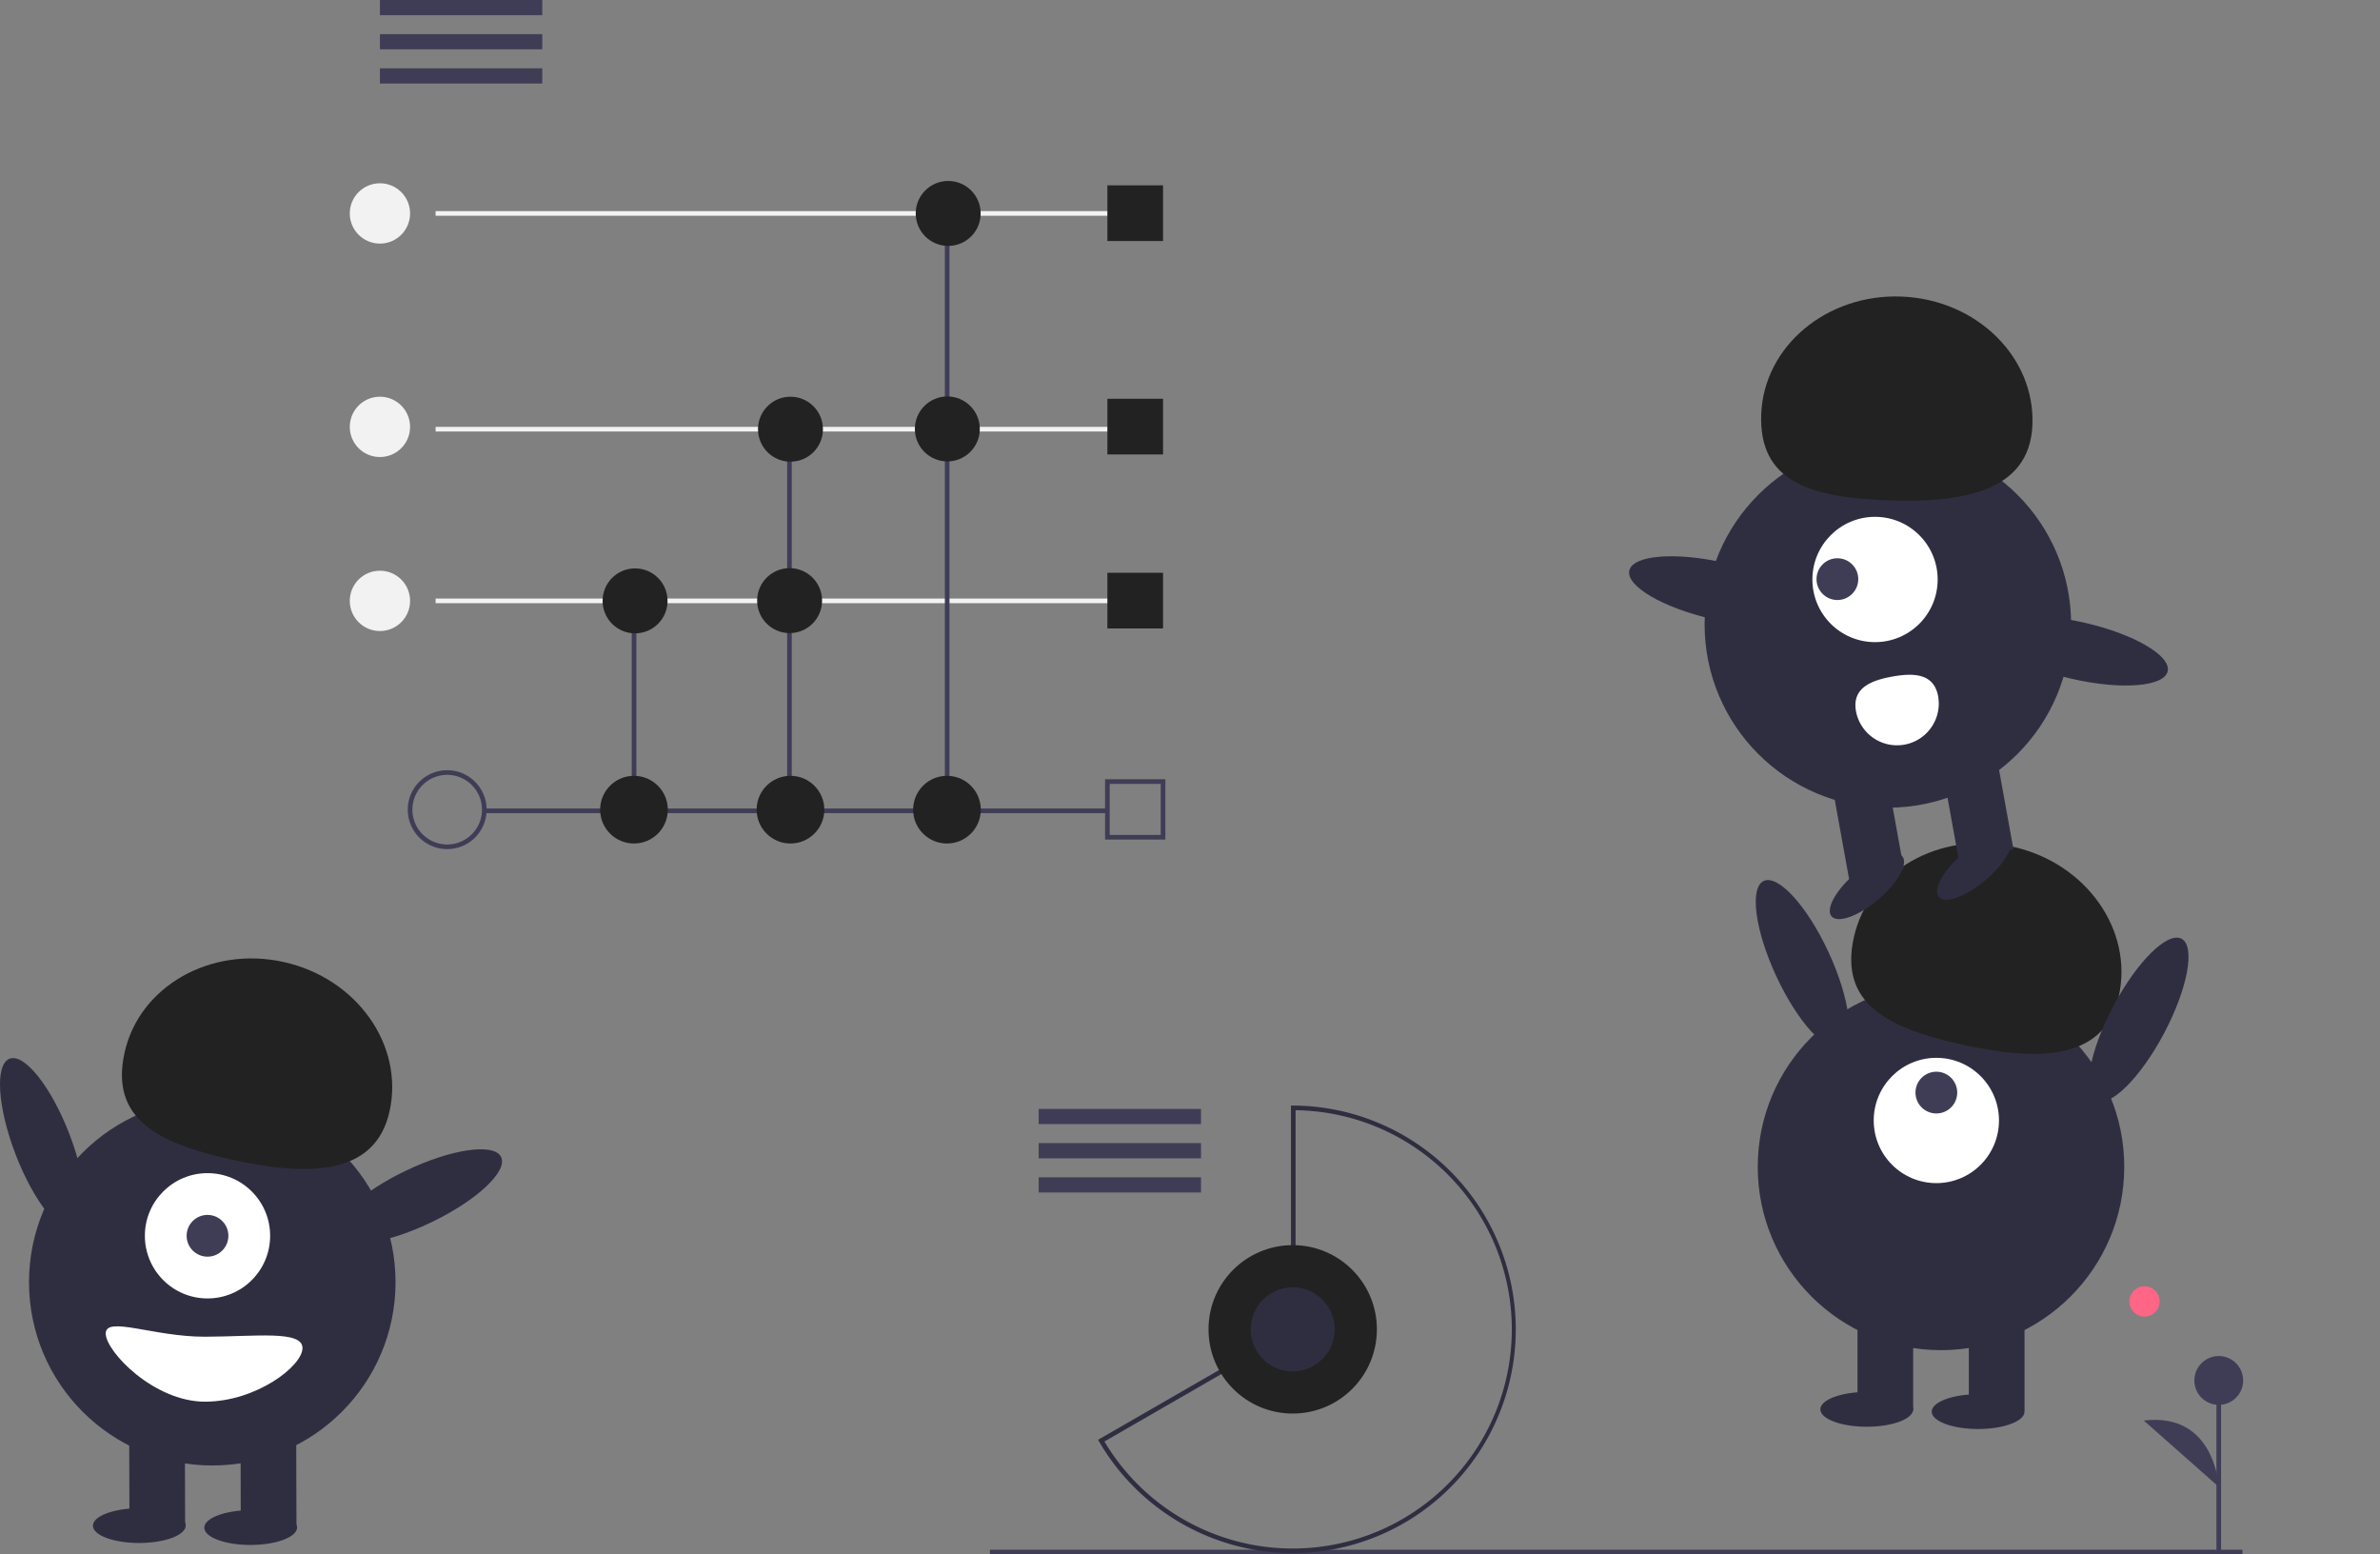 <svg data-name="Layer 1" version="1.1" viewBox="0 0 1026.1 670" xmlns="http://www.w3.org/2000/svg">
 <rect x="0" y="0" width="1026.1" height="670" fill="#808080" stroke="none"/>
 <circle cx="924.56" cy="560.97" r="6.535" fill="#ff6584"/>
 <g fill="#3f3d56">
  <path d="M956.58 669.44v-74.412m-.999.001h2v74.411h-2z"/>
  <circle cx="956.58" cy="595.03" r="10.523"/>
  <path d="m956.58 640.89s-1.503-32.332-32.32-28.574"/>
 </g>
 <path d="m187.8 91h302v2h-302zm0 93h302v2h-302zm0 74h302v2h-302z" fill="#f2f2f2"/>
 <path d="m208.3 348.5h269v2h-269z" fill="#3f3d56"/>
 <path d="m192.8 366a17 17 0 1 1 17-17 17.019 17.019 0 0 1-17 17zm0-32a15 15 0 1 0 15 15 15.017 15.017 0 0 0-15-15zm79.559-75h2v90h-2zm67-74h2v164h-2zm68-93h2v257h-2z" fill="#3f3d56"/>
 <g fill="#222">
  <circle cx="273.33" cy="349" r="14.588"/>
  <circle cx="340.8" cy="349" r="14.588"/>
  <circle cx="408.27" cy="349" r="14.588"/>
  <circle cx="408.8" cy="92" r="14"/>
  <circle cx="408.43" cy="184.89" r="14"/>
  <circle cx="340.8" cy="185" r="14"/>
  <circle cx="340.43" cy="258.89" r="14"/>
  <circle cx="273.8" cy="259" r="14"/>
 </g>
 <g fill="#f2f2f2">
  <circle cx="163.8" cy="92" r="13"/>
  <circle cx="163.8" cy="184" r="13"/>
  <circle cx="163.8" cy="259" r="13"/>
 </g>
 <path d="M163.8 0h70v6.545h-70zm0 14.727h70v6.545h-70zm0 14.728h70V36h-70z" fill="#3f3d56"/>
 <path d="m966.8 669h-540" fill="none" stroke="#3f3d56" stroke-miterlimit="10" stroke-width="2"/>
 <path d="M447.8 478h70v6.545h-70zm0 14.727h70v6.545h-70zm0 14.728h70V514h-70z" fill="#3f3d56"/>
 <path d="M557.33 669.47a96.869 96.869 0 0 1-83.41-47.982l-.505-.867 83.164-47.947v-96.137l1.002.003a96.466 96.466 0 0 1-.251 192.93zm-81.17-48.123a94.47 94.47 0 1 0 82.419-142.8v95.284l-.5.288z" fill="#2f2e41"/>
 <circle cx="557.33" cy="573" r="36.297" fill="#222"/>
 <circle cx="557.33" cy="573" r="18.104" fill="#2f2e41"/>
 <path d="m477.43 79.89h24v24h-24zm0 92h24v24h-24zm0 75h24v24h-24z" fill="#222"/>
 <path d="m502.43 361.89h-26v-26h26zm-24-2h22v-22h-22z" fill="#3f3d56"/>
 <g transform="matrix(-3.78 0 0 3.78 889.41 -630.05)" stroke-width=".265">
  <g fill="#2f2e41">
   <circle cx="13.91" cy="299.74" r="20.902"/>
   <path d="m4.385 316.14h6.35v11.377h-6.35zm12.7 0h6.35v11.377h-6.35z"/>
   <ellipse cx="9.677" cy="327.65" rx="5.292" ry="1.984"/>
   <ellipse cx="22.377" cy="327.39" rx="5.292" ry="1.984"/>
  </g>
  <circle cx="14.439" cy="294.45" r="7.144" fill="#fff"/>
  <circle cx="14.439" cy="291.27" r="2.381" fill="#3f3d56"/>
  <path d="m-6.366 280.3c-1.688-7.558 3.708-15.196 12.05-17.059 8.343-1.863 16.474 2.754 18.162 10.313s-3.84 10.346-12.184 12.209c-8.343 1.863-16.34 2.095-18.028-5.463z" fill="#222"/>
  <g fill="#2f2e41">
   <ellipse transform="rotate(-65.077)" cx="-238.33" cy="143.52" rx="10.451" ry="3.281"/>
   <ellipse transform="rotate(-27.893)" cx="-140.01" cy="246.05" rx="3.281" ry="10.451"/>
   <circle cx="19.97" cy="237.88" r="20.902"/>
   <path d="m7.676 252.32 6.248 1.131-2.027 11.195-6.248-1.131zm12.497 2.262 6.248 1.132-2.027 11.195-6.248-1.132z"/>
   <ellipse transform="rotate(-49.739)" cx="-189.87" cy="190.1" rx="1.984" ry="5.292"/>
   <ellipse transform="rotate(-49.739)" cx="-196.09" cy="179.33" rx="1.984" ry="5.292"/>
  </g>
  <circle cx="21.434" cy="232.76" r="7.144" fill="#fff"/>
  <circle cx="25.727" cy="232.72" r="2.381" fill="#3f3d56"/>
  <path d="M3.482 215.14c-.315-7.738 6.355-14.293 14.896-14.64 8.54-.347 15.72 5.645 16.035 13.383.314 7.738-5.623 9.496-14.164 9.843-8.542.347-16.452-.848-16.767-8.586z" fill="#222"/>
  <ellipse transform="rotate(-12.91)" cx="-14.018" cy="236.93" rx="10.451" ry="3.281" fill="#2f2e41"/>
  <ellipse transform="rotate(-12.91)" cx="-55.535" cy="234.41" rx="10.451" ry="3.281" fill="#2f2e41"/>
  <path d="M14.229 246.11a4.763 4.763 0 0 0 9.373 1.697c.468-2.588-1.533-3.504-4.121-3.973-2.588-.468-4.783-.312-5.252 2.276z" fill="#fff"/>
 </g>
 <g transform="translate(.003 -456.7) scale(3.78)" stroke-width=".265">
  <g fill="#2f2e41">
   <ellipse transform="rotate(-21.078)" cx="-85.855" cy="236.23" rx="3.281" ry="10.451"/>
   <circle cx="24.211" cy="267.03" r="20.902"/>
   <path d="M33.813 294.79l-6.35.018-.032-11.377 6.35-.018zm-12.699.036l-6.35.018-.032-11.377 6.35-.017z"/>
   <ellipse transform="rotate(-.16)" cx="27.768" cy="295.09" rx="5.292" ry="1.984"/>
   <ellipse transform="rotate(-.16)" cx="15.068" cy="294.83" rx="5.292" ry="1.984"/>
  </g>
  <circle cx="23.667" cy="261.74" r="7.144" fill="#fff"/>
  <circle cx="23.667" cy="261.74" r="2.381" fill="#3f3d56"/>
  <path d="m44.432 247.54c1.667-7.563-3.75-15.186-12.098-17.025-8.348-1.84-16.467 2.8-18.133 10.364-1.667 7.563 3.87 10.335 12.218 12.175s16.346 2.05 18.013-5.513z" fill="#222"/>
  <ellipse transform="rotate(-25.535)" cx="-67.834" cy="252.71" rx="10.451" ry="3.281" fill="#2f2e41"/>
  <path d="m34.499 274.54c6e-3 2.046-5.25 6.1-11.096 6.117-5.845 0.016-11.341-5.728-11.347-7.774s5.482 0.382 11.327 0.365c5.845-0.016 11.11-0.754 11.116 1.292z" fill="#fff"/>
 </g>
</svg>
